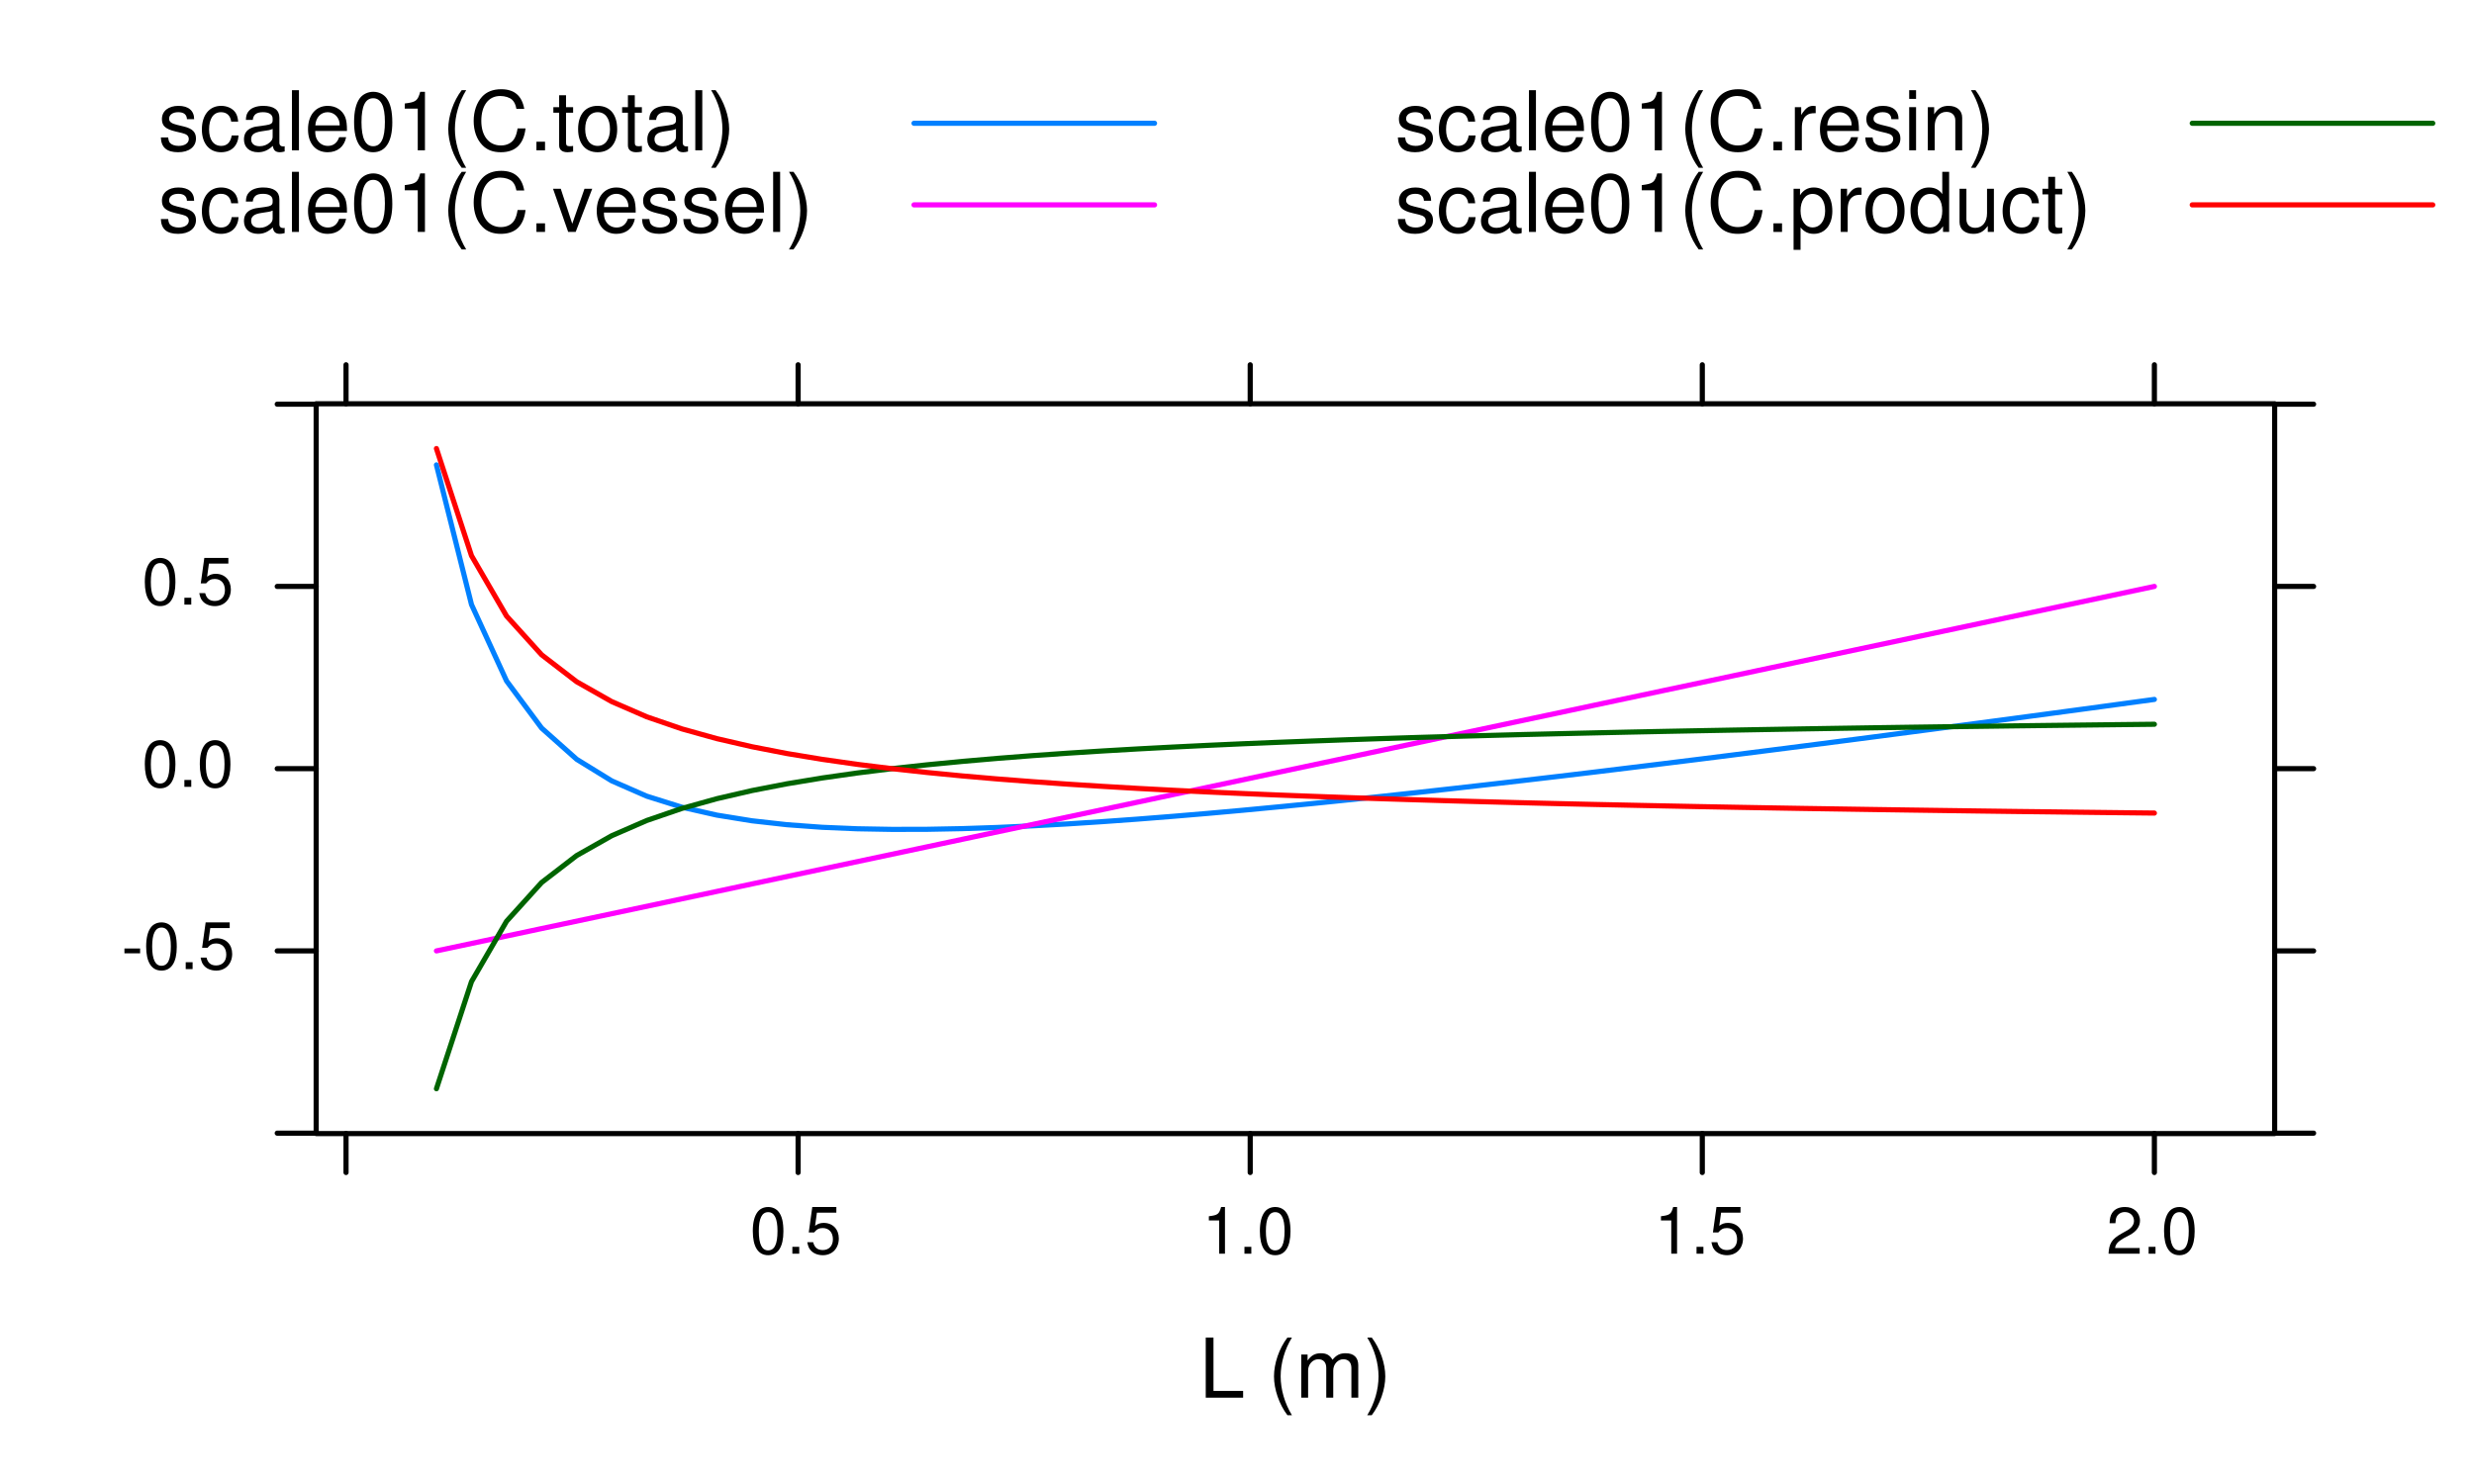 <?xml version="1.0" encoding="UTF-8"?>
<svg xmlns="http://www.w3.org/2000/svg" xmlns:xlink="http://www.w3.org/1999/xlink" width="360pt" height="216pt" viewBox="0 0 360 216" version="1.1">
<defs>
<g>
<symbol overflow="visible" id="glyph0-0">
<path style="stroke:none;" d="M 2.078 -8.75 L 0.953 -8.75 L 0.953 0 L 6.391 0 L 6.391 -0.984 L 2.078 -0.984 Z M 2.078 -8.75 "/>
</symbol>
<symbol overflow="visible" id="glyph0-1">
<path style="stroke:none;" d=""/>
</symbol>
<symbol overflow="visible" id="glyph0-2">
<path style="stroke:none;" d="M 2.828 -8.75 C 1.625 -7.172 0.875 -4.984 0.875 -3.109 C 0.875 -1.219 1.625 0.969 2.828 2.547 L 3.484 2.547 C 2.438 0.828 1.844 -1.188 1.844 -3.109 C 1.844 -5.016 2.438 -7.047 3.484 -8.75 Z M 2.828 -8.75 "/>
</symbol>
<symbol overflow="visible" id="glyph0-3">
<path style="stroke:none;" d="M 0.844 -6.281 L 0.844 0 L 1.844 0 L 1.844 -3.953 C 1.844 -4.859 2.516 -5.594 3.328 -5.594 C 4.062 -5.594 4.484 -5.141 4.484 -4.328 L 4.484 0 L 5.5 0 L 5.5 -3.953 C 5.5 -4.859 6.156 -5.594 6.969 -5.594 C 7.703 -5.594 8.141 -5.125 8.141 -4.328 L 8.141 0 L 9.141 0 L 9.141 -4.719 C 9.141 -5.844 8.5 -6.469 7.312 -6.469 C 6.484 -6.469 5.969 -6.219 5.391 -5.516 C 5.016 -6.188 4.516 -6.469 3.703 -6.469 C 2.859 -6.469 2.297 -6.156 1.766 -5.406 L 1.766 -6.281 Z M 0.844 -6.281 "/>
</symbol>
<symbol overflow="visible" id="glyph0-4">
<path style="stroke:none;" d="M 1.109 2.547 C 2.312 0.969 3.078 -1.219 3.078 -3.094 C 3.078 -4.984 2.312 -7.172 1.109 -8.75 L 0.453 -8.75 C 1.516 -7.031 2.094 -5.016 2.094 -3.094 C 2.094 -1.188 1.516 0.844 0.453 2.547 Z M 1.109 2.547 "/>
</symbol>
<symbol overflow="visible" id="glyph0-5">
<path style="stroke:none;" d="M 5.25 -4.531 C 5.25 -5.766 4.422 -6.469 2.969 -6.469 C 1.516 -6.469 0.562 -5.719 0.562 -4.547 C 0.562 -3.562 1.062 -3.094 2.562 -2.734 L 3.484 -2.516 C 4.188 -2.344 4.469 -2.094 4.469 -1.625 C 4.469 -1.047 3.875 -0.641 3 -0.641 C 2.453 -0.641 2 -0.797 1.75 -1.062 C 1.594 -1.25 1.531 -1.422 1.469 -1.875 L 0.406 -1.875 C 0.453 -0.422 1.266 0.281 2.922 0.281 C 4.5 0.281 5.516 -0.5 5.516 -1.719 C 5.516 -2.656 4.984 -3.172 3.734 -3.469 L 2.766 -3.703 C 1.953 -3.891 1.609 -4.156 1.609 -4.594 C 1.609 -5.172 2.125 -5.547 2.938 -5.547 C 3.75 -5.547 4.172 -5.203 4.203 -4.531 Z M 5.25 -4.531 "/>
</symbol>
<symbol overflow="visible" id="glyph0-6">
<path style="stroke:none;" d="M 5.656 -4.172 C 5.609 -4.781 5.469 -5.188 5.234 -5.531 C 4.797 -6.125 4.047 -6.469 3.172 -6.469 C 1.469 -6.469 0.375 -5.125 0.375 -3.031 C 0.375 -1.016 1.453 0.281 3.156 0.281 C 4.656 0.281 5.609 -0.625 5.719 -2.156 L 4.719 -2.156 C 4.547 -1.156 4.031 -0.641 3.188 -0.641 C 2.078 -0.641 1.422 -1.547 1.422 -3.031 C 1.422 -4.609 2.062 -5.547 3.156 -5.547 C 4 -5.547 4.531 -5.047 4.641 -4.172 Z M 5.656 -4.172 "/>
</symbol>
<symbol overflow="visible" id="glyph0-7">
<path style="stroke:none;" d="M 6.422 -0.594 C 6.312 -0.562 6.266 -0.562 6.203 -0.562 C 5.859 -0.562 5.656 -0.75 5.656 -1.062 L 5.656 -4.75 C 5.656 -5.875 4.844 -6.469 3.297 -6.469 C 2.391 -6.469 1.625 -6.203 1.219 -5.734 C 0.922 -5.406 0.797 -5.047 0.781 -4.422 L 1.781 -4.422 C 1.875 -5.203 2.328 -5.547 3.266 -5.547 C 4.156 -5.547 4.672 -5.203 4.672 -4.609 L 4.672 -4.344 C 4.672 -3.922 4.422 -3.75 3.625 -3.641 C 2.203 -3.469 1.984 -3.422 1.609 -3.266 C 0.875 -2.969 0.5 -2.406 0.5 -1.578 C 0.5 -0.438 1.297 0.281 2.562 0.281 C 3.359 0.281 4 0 4.703 -0.641 C 4.781 -0.016 5.094 0.281 5.734 0.281 C 5.938 0.281 6.094 0.25 6.422 0.172 Z M 4.672 -1.984 C 4.672 -1.641 4.578 -1.438 4.266 -1.156 C 3.859 -0.797 3.375 -0.594 2.781 -0.594 C 2 -0.594 1.547 -0.969 1.547 -1.609 C 1.547 -2.266 1.984 -2.609 3.062 -2.766 C 4.109 -2.906 4.328 -2.953 4.672 -3.109 Z M 4.672 -1.984 "/>
</symbol>
<symbol overflow="visible" id="glyph0-8">
<path style="stroke:none;" d="M 1.828 -8.75 L 0.812 -8.75 L 0.812 0 L 1.828 0 Z M 1.828 -8.75 "/>
</symbol>
<symbol overflow="visible" id="glyph0-9">
<path style="stroke:none;" d="M 6.156 -2.812 C 6.156 -3.766 6.078 -4.344 5.906 -4.812 C 5.5 -5.844 4.531 -6.469 3.359 -6.469 C 1.609 -6.469 0.484 -5.125 0.484 -3.062 C 0.484 -1 1.578 0.281 3.344 0.281 C 4.781 0.281 5.766 -0.547 6.031 -1.906 L 5.016 -1.906 C 4.734 -1.078 4.172 -0.641 3.375 -0.641 C 2.734 -0.641 2.203 -0.938 1.859 -1.469 C 1.625 -1.828 1.531 -2.188 1.531 -2.812 Z M 1.547 -3.625 C 1.625 -4.781 2.344 -5.547 3.344 -5.547 C 4.328 -5.547 5.094 -4.734 5.094 -3.703 C 5.094 -3.672 5.094 -3.641 5.078 -3.625 Z M 1.547 -3.625 "/>
</symbol>
<symbol overflow="visible" id="glyph0-10">
<path style="stroke:none;" d="M 3.297 -8.516 C 2.516 -8.516 1.781 -8.156 1.344 -7.578 C 0.797 -6.828 0.516 -5.688 0.516 -4.109 C 0.516 -1.25 1.469 0.281 3.297 0.281 C 5.094 0.281 6.078 -1.25 6.078 -4.047 C 6.078 -5.703 5.812 -6.797 5.25 -7.578 C 4.812 -8.172 4.109 -8.516 3.297 -8.516 Z M 3.297 -7.578 C 4.438 -7.578 5 -6.422 5 -4.141 C 5 -1.734 4.453 -0.594 3.281 -0.594 C 2.156 -0.594 1.594 -1.781 1.594 -4.109 C 1.594 -6.438 2.156 -7.578 3.297 -7.578 Z M 3.297 -7.578 "/>
</symbol>
<symbol overflow="visible" id="glyph0-11">
<path style="stroke:none;" d="M 3.109 -6.062 L 3.109 0 L 4.156 0 L 4.156 -8.516 L 3.469 -8.516 C 3.094 -7.203 2.859 -7.016 1.219 -6.812 L 1.219 -6.062 Z M 3.109 -6.062 "/>
</symbol>
<symbol overflow="visible" id="glyph0-12">
<path style="stroke:none;" d="M 7.938 -6.031 C 7.594 -7.953 6.484 -8.891 4.578 -8.891 C 3.391 -8.891 2.453 -8.516 1.797 -7.797 C 1.016 -6.938 0.578 -5.688 0.578 -4.266 C 0.578 -2.828 1.016 -1.594 1.844 -0.75 C 2.516 -0.047 3.391 0.281 4.531 0.281 C 6.656 0.281 7.859 -0.875 8.125 -3.188 L 6.969 -3.188 C 6.875 -2.594 6.75 -2.188 6.578 -1.844 C 6.219 -1.109 5.469 -0.703 4.531 -0.703 C 2.797 -0.703 1.688 -2.094 1.688 -4.281 C 1.688 -6.531 2.75 -7.906 4.438 -7.906 C 5.141 -7.906 5.812 -7.688 6.172 -7.359 C 6.484 -7.062 6.672 -6.688 6.797 -6.031 Z M 7.938 -6.031 "/>
</symbol>
<symbol overflow="visible" id="glyph0-13">
<path style="stroke:none;" d="M 2.297 -1.25 L 1.047 -1.25 L 1.047 0 L 2.297 0 Z M 2.297 -1.25 "/>
</symbol>
<symbol overflow="visible" id="glyph0-14">
<path style="stroke:none;" d="M 3.047 -6.281 L 2.016 -6.281 L 2.016 -8.016 L 1.016 -8.016 L 1.016 -6.281 L 0.172 -6.281 L 0.172 -5.469 L 1.016 -5.469 L 1.016 -0.719 C 1.016 -0.078 1.453 0.281 2.234 0.281 C 2.469 0.281 2.719 0.25 3.047 0.188 L 3.047 -0.641 C 2.922 -0.609 2.766 -0.594 2.562 -0.594 C 2.141 -0.594 2.016 -0.719 2.016 -1.156 L 2.016 -5.469 L 3.047 -5.469 Z M 3.047 -6.281 "/>
</symbol>
<symbol overflow="visible" id="glyph0-15">
<path style="stroke:none;" d="M 3.266 -6.469 C 1.5 -6.469 0.438 -5.203 0.438 -3.094 C 0.438 -0.984 1.484 0.281 3.281 0.281 C 5.047 0.281 6.125 -0.984 6.125 -3.047 C 6.125 -5.219 5.078 -6.469 3.266 -6.469 Z M 3.281 -5.547 C 4.406 -5.547 5.078 -4.625 5.078 -3.062 C 5.078 -1.578 4.375 -0.641 3.281 -0.641 C 2.156 -0.641 1.469 -1.578 1.469 -3.094 C 1.469 -4.609 2.156 -5.547 3.281 -5.547 Z M 3.281 -5.547 "/>
</symbol>
<symbol overflow="visible" id="glyph0-16">
<path style="stroke:none;" d="M 3.422 0 L 5.828 -6.281 L 4.703 -6.281 L 2.922 -1.188 L 1.25 -6.281 L 0.125 -6.281 L 2.328 0 Z M 3.422 0 "/>
</symbol>
<symbol overflow="visible" id="glyph0-17">
<path style="stroke:none;" d="M 0.828 -6.281 L 0.828 0 L 1.844 0 L 1.844 -3.266 C 1.844 -4.156 2.062 -4.75 2.547 -5.094 C 2.859 -5.328 3.156 -5.406 3.859 -5.406 L 3.859 -6.438 C 3.688 -6.453 3.594 -6.469 3.469 -6.469 C 2.812 -6.469 2.328 -6.078 1.75 -5.141 L 1.75 -6.281 Z M 0.828 -6.281 "/>
</symbol>
<symbol overflow="visible" id="glyph0-18">
<path style="stroke:none;" d="M 1.797 -6.281 L 0.797 -6.281 L 0.797 0 L 1.797 0 Z M 1.797 -8.75 L 0.797 -8.75 L 0.797 -7.484 L 1.797 -7.484 Z M 1.797 -8.75 "/>
</symbol>
<symbol overflow="visible" id="glyph0-19">
<path style="stroke:none;" d="M 0.844 -6.281 L 0.844 0 L 1.844 0 L 1.844 -3.469 C 1.844 -4.75 2.516 -5.594 3.547 -5.594 C 4.344 -5.594 4.844 -5.109 4.844 -4.359 L 4.844 0 L 5.844 0 L 5.844 -4.75 C 5.844 -5.797 5.062 -6.469 3.859 -6.469 C 2.922 -6.469 2.312 -6.109 1.766 -5.234 L 1.766 -6.281 Z M 0.844 -6.281 "/>
</symbol>
<symbol overflow="visible" id="glyph0-20">
<path style="stroke:none;" d="M 0.641 2.609 L 1.656 2.609 L 1.656 -0.656 C 2.188 -0.016 2.766 0.281 3.594 0.281 C 5.203 0.281 6.281 -1.031 6.281 -3.031 C 6.281 -5.141 5.25 -6.469 3.578 -6.469 C 2.719 -6.469 2.047 -6.078 1.578 -5.344 L 1.578 -6.281 L 0.641 -6.281 Z M 3.406 -5.531 C 4.516 -5.531 5.234 -4.562 5.234 -3.062 C 5.234 -1.625 4.5 -0.656 3.406 -0.656 C 2.359 -0.656 1.656 -1.625 1.656 -3.094 C 1.656 -4.578 2.359 -5.531 3.406 -5.531 Z M 3.406 -5.531 "/>
</symbol>
<symbol overflow="visible" id="glyph0-21">
<path style="stroke:none;" d="M 5.938 -8.75 L 4.938 -8.75 L 4.938 -5.5 C 4.531 -6.125 3.859 -6.469 3.016 -6.469 C 1.375 -6.469 0.312 -5.156 0.312 -3.156 C 0.312 -1.031 1.359 0.281 3.047 0.281 C 3.906 0.281 4.516 -0.047 5.047 -0.828 L 5.047 0 L 5.938 0 Z M 3.188 -5.531 C 4.266 -5.531 4.938 -4.578 4.938 -3.078 C 4.938 -1.625 4.25 -0.656 3.188 -0.656 C 2.094 -0.656 1.359 -1.625 1.359 -3.094 C 1.359 -4.562 2.094 -5.531 3.188 -5.531 Z M 3.188 -5.531 "/>
</symbol>
<symbol overflow="visible" id="glyph0-22">
<path style="stroke:none;" d="M 5.781 0 L 5.781 -6.281 L 4.781 -6.281 L 4.781 -2.719 C 4.781 -1.438 4.109 -0.594 3.078 -0.594 C 2.281 -0.594 1.781 -1.078 1.781 -1.844 L 1.781 -6.281 L 0.781 -6.281 L 0.781 -1.438 C 0.781 -0.391 1.562 0.281 2.781 0.281 C 3.703 0.281 4.297 -0.047 4.891 -0.875 L 4.891 0 Z M 5.781 0 "/>
</symbol>
<symbol overflow="visible" id="glyph1-0">
<path style="stroke:none;" d="M 2.719 -3 L 0.438 -3 L 0.438 -2.297 L 2.719 -2.297 Z M 2.719 -3 "/>
</symbol>
<symbol overflow="visible" id="glyph1-1">
<path style="stroke:none;" d="M 2.641 -6.797 C 2 -6.797 1.422 -6.531 1.078 -6.047 C 0.641 -5.453 0.406 -4.547 0.406 -3.297 C 0.406 -1 1.188 0.219 2.641 0.219 C 4.078 0.219 4.859 -1 4.859 -3.234 C 4.859 -4.562 4.656 -5.438 4.203 -6.047 C 3.844 -6.531 3.281 -6.797 2.641 -6.797 Z M 2.641 -6.047 C 3.547 -6.047 4 -5.125 4 -3.312 C 4 -1.375 3.562 -0.484 2.625 -0.484 C 1.734 -0.484 1.281 -1.422 1.281 -3.281 C 1.281 -5.141 1.734 -6.047 2.641 -6.047 Z M 2.641 -6.047 "/>
</symbol>
<symbol overflow="visible" id="glyph1-2">
<path style="stroke:none;" d="M 1.828 -1 L 0.828 -1 L 0.828 0 L 1.828 0 Z M 1.828 -1 "/>
</symbol>
<symbol overflow="visible" id="glyph1-3">
<path style="stroke:none;" d="M 4.562 -6.797 L 1.062 -6.797 L 0.547 -3.094 L 1.328 -3.094 C 1.719 -3.562 2.047 -3.734 2.578 -3.734 C 3.484 -3.734 4.062 -3.109 4.062 -2.094 C 4.062 -1.125 3.484 -0.531 2.578 -0.531 C 1.828 -0.531 1.375 -0.906 1.188 -1.672 L 0.328 -1.672 C 0.453 -1.109 0.547 -0.844 0.75 -0.594 C 1.125 -0.078 1.828 0.219 2.594 0.219 C 3.969 0.219 4.922 -0.781 4.922 -2.219 C 4.922 -3.562 4.031 -4.484 2.719 -4.484 C 2.25 -4.484 1.859 -4.359 1.469 -4.062 L 1.734 -5.969 L 4.562 -5.969 Z M 4.562 -6.797 "/>
</symbol>
<symbol overflow="visible" id="glyph1-4">
<path style="stroke:none;" d="M 2.484 -4.844 L 2.484 0 L 3.328 0 L 3.328 -6.797 L 2.766 -6.797 C 2.469 -5.75 2.281 -5.609 0.984 -5.453 L 0.984 -4.844 Z M 2.484 -4.844 "/>
</symbol>
<symbol overflow="visible" id="glyph1-5">
<path style="stroke:none;" d="M 4.859 -0.828 L 1.281 -0.828 C 1.359 -1.391 1.672 -1.75 2.5 -2.234 L 3.469 -2.75 C 4.406 -3.266 4.906 -3.969 4.906 -4.812 C 4.906 -5.375 4.672 -5.906 4.266 -6.266 C 3.859 -6.625 3.375 -6.797 2.719 -6.797 C 1.859 -6.797 1.219 -6.5 0.844 -5.922 C 0.609 -5.562 0.5 -5.125 0.484 -4.438 L 1.328 -4.438 C 1.359 -4.906 1.406 -5.188 1.531 -5.406 C 1.75 -5.812 2.188 -6.062 2.703 -6.062 C 3.469 -6.062 4.031 -5.516 4.031 -4.781 C 4.031 -4.25 3.719 -3.797 3.125 -3.438 L 2.234 -2.938 C 0.812 -2.141 0.406 -1.5 0.328 0 L 4.859 0 Z M 4.859 -0.828 "/>
</symbol>
</g>
<clipPath id="clip1">
  <path d="M 46.008 58.77 L 331.992 58.77 L 331.992 165.992 L 46.008 165.992 Z M 46.008 58.77 "/>
</clipPath>
</defs>
<g id="surface237">
<rect x="0" y="0" width="360" height="216" style="fill:rgb(100%,100%,100%);fill-opacity:1;stroke:none;"/>
<g style="fill:rgb(0%,0%,0%);fill-opacity:1;">
  <use xlink:href="#glyph0-0" x="174.5" y="203.436"/>
  <use xlink:href="#glyph0-1" x="181.172" y="203.436"/>
  <use xlink:href="#glyph0-2" x="184.508" y="203.436"/>
  <use xlink:href="#glyph0-3" x="188.504" y="203.436"/>
  <use xlink:href="#glyph0-4" x="198.5" y="203.436"/>
</g>
<path style="fill:none;stroke-width:0.75;stroke-linecap:round;stroke-linejoin:round;stroke:rgb(0%,0%,0%);stroke-opacity:1;stroke-miterlimit:10;" d="M 50.352 58.77 L 50.352 53.098 "/>
<path style="fill:none;stroke-width:0.75;stroke-linecap:round;stroke-linejoin:round;stroke:rgb(0%,0%,0%);stroke-opacity:1;stroke-miterlimit:10;" d="M 116.137 58.77 L 116.137 53.098 "/>
<path style="fill:none;stroke-width:0.75;stroke-linecap:round;stroke-linejoin:round;stroke:rgb(0%,0%,0%);stroke-opacity:1;stroke-miterlimit:10;" d="M 181.922 58.77 L 181.922 53.098 "/>
<path style="fill:none;stroke-width:0.75;stroke-linecap:round;stroke-linejoin:round;stroke:rgb(0%,0%,0%);stroke-opacity:1;stroke-miterlimit:10;" d="M 247.707 58.77 L 247.707 53.098 "/>
<path style="fill:none;stroke-width:0.75;stroke-linecap:round;stroke-linejoin:round;stroke:rgb(0%,0%,0%);stroke-opacity:1;stroke-miterlimit:10;" d="M 313.492 58.77 L 313.492 53.098 "/>
<path style="fill:none;stroke-width:0.75;stroke-linecap:round;stroke-linejoin:round;stroke:rgb(0%,0%,0%);stroke-opacity:1;stroke-miterlimit:10;" d="M 46.008 164.934 L 40.34 164.934 "/>
<path style="fill:none;stroke-width:0.75;stroke-linecap:round;stroke-linejoin:round;stroke:rgb(0%,0%,0%);stroke-opacity:1;stroke-miterlimit:10;" d="M 46.008 138.406 L 40.34 138.406 "/>
<path style="fill:none;stroke-width:0.75;stroke-linecap:round;stroke-linejoin:round;stroke:rgb(0%,0%,0%);stroke-opacity:1;stroke-miterlimit:10;" d="M 46.008 111.879 L 40.34 111.879 "/>
<path style="fill:none;stroke-width:0.75;stroke-linecap:round;stroke-linejoin:round;stroke:rgb(0%,0%,0%);stroke-opacity:1;stroke-miterlimit:10;" d="M 46.008 85.355 L 40.34 85.355 "/>
<path style="fill:none;stroke-width:0.75;stroke-linecap:round;stroke-linejoin:round;stroke:rgb(0%,0%,0%);stroke-opacity:1;stroke-miterlimit:10;" d="M 46.008 58.828 L 40.34 58.828 "/>
<g style="fill:rgb(0%,0%,0%);fill-opacity:1;">
  <use xlink:href="#glyph1-0" x="17.668" y="141.054"/>
  <use xlink:href="#glyph1-1" x="20.862" y="141.054"/>
  <use xlink:href="#glyph1-2" x="26.196" y="141.054"/>
  <use xlink:href="#glyph1-3" x="28.863" y="141.054"/>
</g>
<g style="fill:rgb(0%,0%,0%);fill-opacity:1;">
  <use xlink:href="#glyph1-1" x="20.668" y="114.526"/>
  <use xlink:href="#glyph1-2" x="26.002" y="114.526"/>
  <use xlink:href="#glyph1-1" x="28.669" y="114.526"/>
</g>
<g style="fill:rgb(0%,0%,0%);fill-opacity:1;">
  <use xlink:href="#glyph1-1" x="20.668" y="88.003"/>
  <use xlink:href="#glyph1-2" x="26.002" y="88.003"/>
  <use xlink:href="#glyph1-3" x="28.669" y="88.003"/>
</g>
<path style="fill:none;stroke-width:0.75;stroke-linecap:round;stroke-linejoin:round;stroke:rgb(0%,0%,0%);stroke-opacity:1;stroke-miterlimit:10;" d="M 50.352 164.992 L 50.352 170.66 "/>
<path style="fill:none;stroke-width:0.75;stroke-linecap:round;stroke-linejoin:round;stroke:rgb(0%,0%,0%);stroke-opacity:1;stroke-miterlimit:10;" d="M 116.137 164.992 L 116.137 170.66 "/>
<path style="fill:none;stroke-width:0.75;stroke-linecap:round;stroke-linejoin:round;stroke:rgb(0%,0%,0%);stroke-opacity:1;stroke-miterlimit:10;" d="M 181.922 164.992 L 181.922 170.66 "/>
<path style="fill:none;stroke-width:0.75;stroke-linecap:round;stroke-linejoin:round;stroke:rgb(0%,0%,0%);stroke-opacity:1;stroke-miterlimit:10;" d="M 247.707 164.992 L 247.707 170.66 "/>
<path style="fill:none;stroke-width:0.75;stroke-linecap:round;stroke-linejoin:round;stroke:rgb(0%,0%,0%);stroke-opacity:1;stroke-miterlimit:10;" d="M 313.492 164.992 L 313.492 170.66 "/>
<g style="fill:rgb(0%,0%,0%);fill-opacity:1;">
  <use xlink:href="#glyph1-1" x="109.137" y="182.479"/>
  <use xlink:href="#glyph1-2" x="114.471" y="182.479"/>
  <use xlink:href="#glyph1-3" x="117.138" y="182.479"/>
</g>
<g style="fill:rgb(0%,0%,0%);fill-opacity:1;">
  <use xlink:href="#glyph1-4" x="174.922" y="182.479"/>
  <use xlink:href="#glyph1-2" x="180.256" y="182.479"/>
  <use xlink:href="#glyph1-1" x="182.923" y="182.479"/>
</g>
<g style="fill:rgb(0%,0%,0%);fill-opacity:1;">
  <use xlink:href="#glyph1-4" x="240.707" y="182.479"/>
  <use xlink:href="#glyph1-2" x="246.041" y="182.479"/>
  <use xlink:href="#glyph1-3" x="248.708" y="182.479"/>
</g>
<g style="fill:rgb(0%,0%,0%);fill-opacity:1;">
  <use xlink:href="#glyph1-5" x="306.492" y="182.479"/>
  <use xlink:href="#glyph1-2" x="311.826" y="182.479"/>
  <use xlink:href="#glyph1-1" x="314.493" y="182.479"/>
</g>
<path style="fill:none;stroke-width:0.75;stroke-linecap:round;stroke-linejoin:round;stroke:rgb(0%,0%,0%);stroke-opacity:1;stroke-miterlimit:10;" d="M 330.992 164.934 L 336.66 164.934 "/>
<path style="fill:none;stroke-width:0.75;stroke-linecap:round;stroke-linejoin:round;stroke:rgb(0%,0%,0%);stroke-opacity:1;stroke-miterlimit:10;" d="M 330.992 138.406 L 336.66 138.406 "/>
<path style="fill:none;stroke-width:0.75;stroke-linecap:round;stroke-linejoin:round;stroke:rgb(0%,0%,0%);stroke-opacity:1;stroke-miterlimit:10;" d="M 330.992 111.879 L 336.66 111.879 "/>
<path style="fill:none;stroke-width:0.75;stroke-linecap:round;stroke-linejoin:round;stroke:rgb(0%,0%,0%);stroke-opacity:1;stroke-miterlimit:10;" d="M 330.992 85.355 L 336.66 85.355 "/>
<path style="fill:none;stroke-width:0.75;stroke-linecap:round;stroke-linejoin:round;stroke:rgb(0%,0%,0%);stroke-opacity:1;stroke-miterlimit:10;" d="M 330.992 58.828 L 336.66 58.828 "/>
<g clip-path="url(#clip1)" clip-rule="nonzero">
<path style="fill:none;stroke-width:0.75;stroke-linecap:round;stroke-linejoin:round;stroke:rgb(0%,50.196%,100%);stroke-opacity:1;stroke-miterlimit:10;" d="M 63.508 67.668 L 68.609 87.996 L 73.711 99.113 L 78.812 105.973 L 83.914 110.516 L 89.016 113.656 L 94.117 115.887 L 99.219 117.488 L 104.32 118.645 L 109.422 119.469 L 114.523 120.039 L 119.625 120.414 L 124.727 120.629 L 129.828 120.719 L 134.93 120.707 L 140.035 120.609 L 145.137 120.438 L 150.238 120.203 L 155.34 119.922 L 160.441 119.59 L 165.543 119.223 L 170.645 118.82 L 175.746 118.391 L 180.848 117.934 L 185.949 117.449 L 191.051 116.949 L 196.152 116.426 L 201.254 115.891 L 206.355 115.336 L 211.457 114.77 L 216.559 114.191 L 221.66 113.602 L 226.762 113.004 L 231.863 112.395 L 236.965 111.773 L 242.07 111.148 L 247.172 110.516 L 252.273 109.875 L 257.375 109.227 L 262.477 108.574 L 267.578 107.918 L 272.68 107.254 L 277.781 106.586 L 282.883 105.914 L 287.984 105.238 L 293.086 104.559 L 298.188 103.875 L 303.289 103.188 L 308.391 102.496 L 313.492 101.801 "/>
<path style="fill:none;stroke-width:0.75;stroke-linecap:round;stroke-linejoin:round;stroke:rgb(100%,0%,100%);stroke-opacity:1;stroke-miterlimit:10;" d="M 63.508 138.406 L 73.711 136.242 L 78.812 135.156 L 104.32 129.746 L 109.422 128.66 L 134.93 123.25 L 140.035 122.164 L 165.543 116.754 L 170.645 115.668 L 196.152 110.258 L 201.254 109.172 L 226.762 103.762 L 231.863 102.676 L 236.965 101.594 L 242.07 100.512 L 252.273 98.348 L 257.375 97.262 L 282.883 91.852 L 287.984 90.766 L 313.492 85.355 "/>
<path style="fill:none;stroke-width:0.75;stroke-linecap:round;stroke-linejoin:round;stroke:rgb(0%,39.216%,0%);stroke-opacity:1;stroke-miterlimit:10;" d="M 63.508 158.469 L 68.609 142.879 L 73.711 134.09 L 78.812 128.453 L 83.914 124.527 L 89.016 121.641 L 94.117 119.422 L 99.219 117.672 L 104.32 116.25 L 109.422 115.07 L 114.523 114.082 L 119.625 113.238 L 124.727 112.512 L 129.828 111.875 L 134.93 111.316 L 140.035 110.824 L 145.137 110.383 L 150.238 109.984 L 155.34 109.629 L 160.441 109.305 L 165.543 109.008 L 170.645 108.738 L 175.746 108.488 L 180.848 108.258 L 185.949 108.047 L 191.051 107.852 L 196.152 107.668 L 201.254 107.496 L 206.355 107.336 L 211.457 107.188 L 216.559 107.047 L 221.66 106.914 L 226.762 106.793 L 231.863 106.676 L 236.965 106.562 L 242.07 106.457 L 247.172 106.359 L 252.273 106.266 L 257.375 106.176 L 262.477 106.09 L 267.578 106.008 L 272.68 105.93 L 277.781 105.855 L 282.883 105.785 L 293.086 105.652 L 298.188 105.59 L 308.391 105.473 L 313.492 105.418 "/>
<path style="fill:none;stroke-width:0.75;stroke-linecap:round;stroke-linejoin:round;stroke:rgb(100%,0%,0%);stroke-opacity:1;stroke-miterlimit:10;" d="M 63.508 65.289 L 68.609 80.883 L 73.711 89.668 L 78.812 95.305 L 83.914 99.23 L 89.016 102.121 L 94.117 104.336 L 99.219 106.09 L 104.32 107.512 L 109.422 108.688 L 114.523 109.68 L 119.625 110.523 L 124.727 111.25 L 129.828 111.883 L 134.93 112.441 L 140.035 112.938 L 145.137 113.379 L 150.238 113.773 L 155.34 114.133 L 160.441 114.457 L 165.543 114.754 L 170.645 115.023 L 175.746 115.273 L 180.848 115.5 L 185.949 115.715 L 191.051 115.91 L 196.152 116.094 L 201.254 116.262 L 206.355 116.422 L 211.457 116.574 L 216.559 116.711 L 221.66 116.844 L 226.762 116.969 L 231.863 117.086 L 236.965 117.195 L 242.07 117.301 L 247.172 117.402 L 252.273 117.496 L 257.375 117.586 L 262.477 117.672 L 272.68 117.828 L 277.781 117.902 L 287.984 118.043 L 293.086 118.109 L 298.188 118.168 L 303.289 118.23 L 308.391 118.289 L 313.492 118.344 "/>
</g>
<path style="fill:none;stroke-width:0.75;stroke-linecap:round;stroke-linejoin:round;stroke:rgb(0%,0%,0%);stroke-opacity:1;stroke-miterlimit:10;" d="M 46.008 164.992 L 330.992 164.992 L 330.992 58.77 L 46.008 58.77 Z M 46.008 164.992 "/>
<g style="fill:rgb(0%,0%,0%);fill-opacity:1;">
  <use xlink:href="#glyph0-5" x="23" y="21.877"/>
  <use xlink:href="#glyph0-6" x="29" y="21.877"/>
  <use xlink:href="#glyph0-7" x="35" y="21.877"/>
  <use xlink:href="#glyph0-8" x="41.672" y="21.877"/>
  <use xlink:href="#glyph0-9" x="44.336" y="21.877"/>
  <use xlink:href="#glyph0-10" x="51.008" y="21.877"/>
  <use xlink:href="#glyph0-11" x="57.68" y="21.877"/>
  <use xlink:href="#glyph0-2" x="64.352" y="21.877"/>
  <use xlink:href="#glyph0-12" x="68.348" y="21.877"/>
  <use xlink:href="#glyph0-13" x="77.012" y="21.877"/>
  <use xlink:href="#glyph0-14" x="80.348" y="21.877"/>
  <use xlink:href="#glyph0-15" x="83.684" y="21.877"/>
  <use xlink:href="#glyph0-14" x="90.355" y="21.877"/>
  <use xlink:href="#glyph0-7" x="93.691" y="21.877"/>
  <use xlink:href="#glyph0-8" x="100.363" y="21.877"/>
  <use xlink:href="#glyph0-4" x="103.027" y="21.877"/>
</g>
<g style="fill:rgb(0%,0%,0%);fill-opacity:1;">
  <use xlink:href="#glyph0-5" x="23" y="33.756"/>
  <use xlink:href="#glyph0-6" x="29" y="33.756"/>
  <use xlink:href="#glyph0-7" x="35" y="33.756"/>
  <use xlink:href="#glyph0-8" x="41.672" y="33.756"/>
  <use xlink:href="#glyph0-9" x="44.336" y="33.756"/>
  <use xlink:href="#glyph0-10" x="51.008" y="33.756"/>
  <use xlink:href="#glyph0-11" x="57.68" y="33.756"/>
  <use xlink:href="#glyph0-2" x="64.352" y="33.756"/>
  <use xlink:href="#glyph0-12" x="68.348" y="33.756"/>
  <use xlink:href="#glyph0-13" x="77.012" y="33.756"/>
  <use xlink:href="#glyph0-16" x="80.348" y="33.756"/>
  <use xlink:href="#glyph0-9" x="86.348" y="33.756"/>
  <use xlink:href="#glyph0-5" x="93.02" y="33.756"/>
  <use xlink:href="#glyph0-5" x="99.02" y="33.756"/>
  <use xlink:href="#glyph0-9" x="105.02" y="33.756"/>
  <use xlink:href="#glyph0-8" x="111.691" y="33.756"/>
  <use xlink:href="#glyph0-4" x="114.355" y="33.756"/>
</g>
<g style="fill:rgb(0%,0%,0%);fill-opacity:1;">
  <use xlink:href="#glyph0-5" x="203" y="21.877"/>
  <use xlink:href="#glyph0-6" x="209" y="21.877"/>
  <use xlink:href="#glyph0-7" x="215" y="21.877"/>
  <use xlink:href="#glyph0-8" x="221.672" y="21.877"/>
  <use xlink:href="#glyph0-9" x="224.336" y="21.877"/>
  <use xlink:href="#glyph0-10" x="231.008" y="21.877"/>
  <use xlink:href="#glyph0-11" x="237.68" y="21.877"/>
  <use xlink:href="#glyph0-2" x="244.352" y="21.877"/>
  <use xlink:href="#glyph0-12" x="248.348" y="21.877"/>
  <use xlink:href="#glyph0-13" x="257.012" y="21.877"/>
  <use xlink:href="#glyph0-17" x="260.348" y="21.877"/>
  <use xlink:href="#glyph0-9" x="264.344" y="21.877"/>
  <use xlink:href="#glyph0-5" x="271.016" y="21.877"/>
  <use xlink:href="#glyph0-18" x="277.016" y="21.877"/>
  <use xlink:href="#glyph0-19" x="279.68" y="21.877"/>
  <use xlink:href="#glyph0-4" x="286.352" y="21.877"/>
</g>
<g style="fill:rgb(0%,0%,0%);fill-opacity:1;">
  <use xlink:href="#glyph0-5" x="203" y="33.756"/>
  <use xlink:href="#glyph0-6" x="209" y="33.756"/>
  <use xlink:href="#glyph0-7" x="215" y="33.756"/>
  <use xlink:href="#glyph0-8" x="221.672" y="33.756"/>
  <use xlink:href="#glyph0-9" x="224.336" y="33.756"/>
  <use xlink:href="#glyph0-10" x="231.008" y="33.756"/>
  <use xlink:href="#glyph0-11" x="237.68" y="33.756"/>
  <use xlink:href="#glyph0-2" x="244.352" y="33.756"/>
  <use xlink:href="#glyph0-12" x="248.348" y="33.756"/>
  <use xlink:href="#glyph0-13" x="257.012" y="33.756"/>
  <use xlink:href="#glyph0-20" x="260.348" y="33.756"/>
  <use xlink:href="#glyph0-17" x="267.02" y="33.756"/>
  <use xlink:href="#glyph0-15" x="271.016" y="33.756"/>
  <use xlink:href="#glyph0-21" x="277.688" y="33.756"/>
  <use xlink:href="#glyph0-22" x="284.359" y="33.756"/>
  <use xlink:href="#glyph0-6" x="291.031" y="33.756"/>
  <use xlink:href="#glyph0-14" x="297.031" y="33.756"/>
  <use xlink:href="#glyph0-4" x="300.367" y="33.756"/>
</g>
<path style="fill:none;stroke-width:0.75;stroke-linecap:round;stroke-linejoin:round;stroke:rgb(0%,50.196%,100%);stroke-opacity:1;stroke-miterlimit:10;" d="M 133 17.941 L 168 17.941 "/>
<path style="fill:none;stroke-width:0.75;stroke-linecap:round;stroke-linejoin:round;stroke:rgb(100%,0%,100%);stroke-opacity:1;stroke-miterlimit:10;" d="M 133 29.82 L 168 29.82 "/>
<path style="fill:none;stroke-width:0.75;stroke-linecap:round;stroke-linejoin:round;stroke:rgb(0%,39.216%,0%);stroke-opacity:1;stroke-miterlimit:10;" d="M 319 17.941 L 354 17.941 "/>
<path style="fill:none;stroke-width:0.75;stroke-linecap:round;stroke-linejoin:round;stroke:rgb(100%,0%,0%);stroke-opacity:1;stroke-miterlimit:10;" d="M 319 29.82 L 354 29.82 "/>
</g>
</svg>
